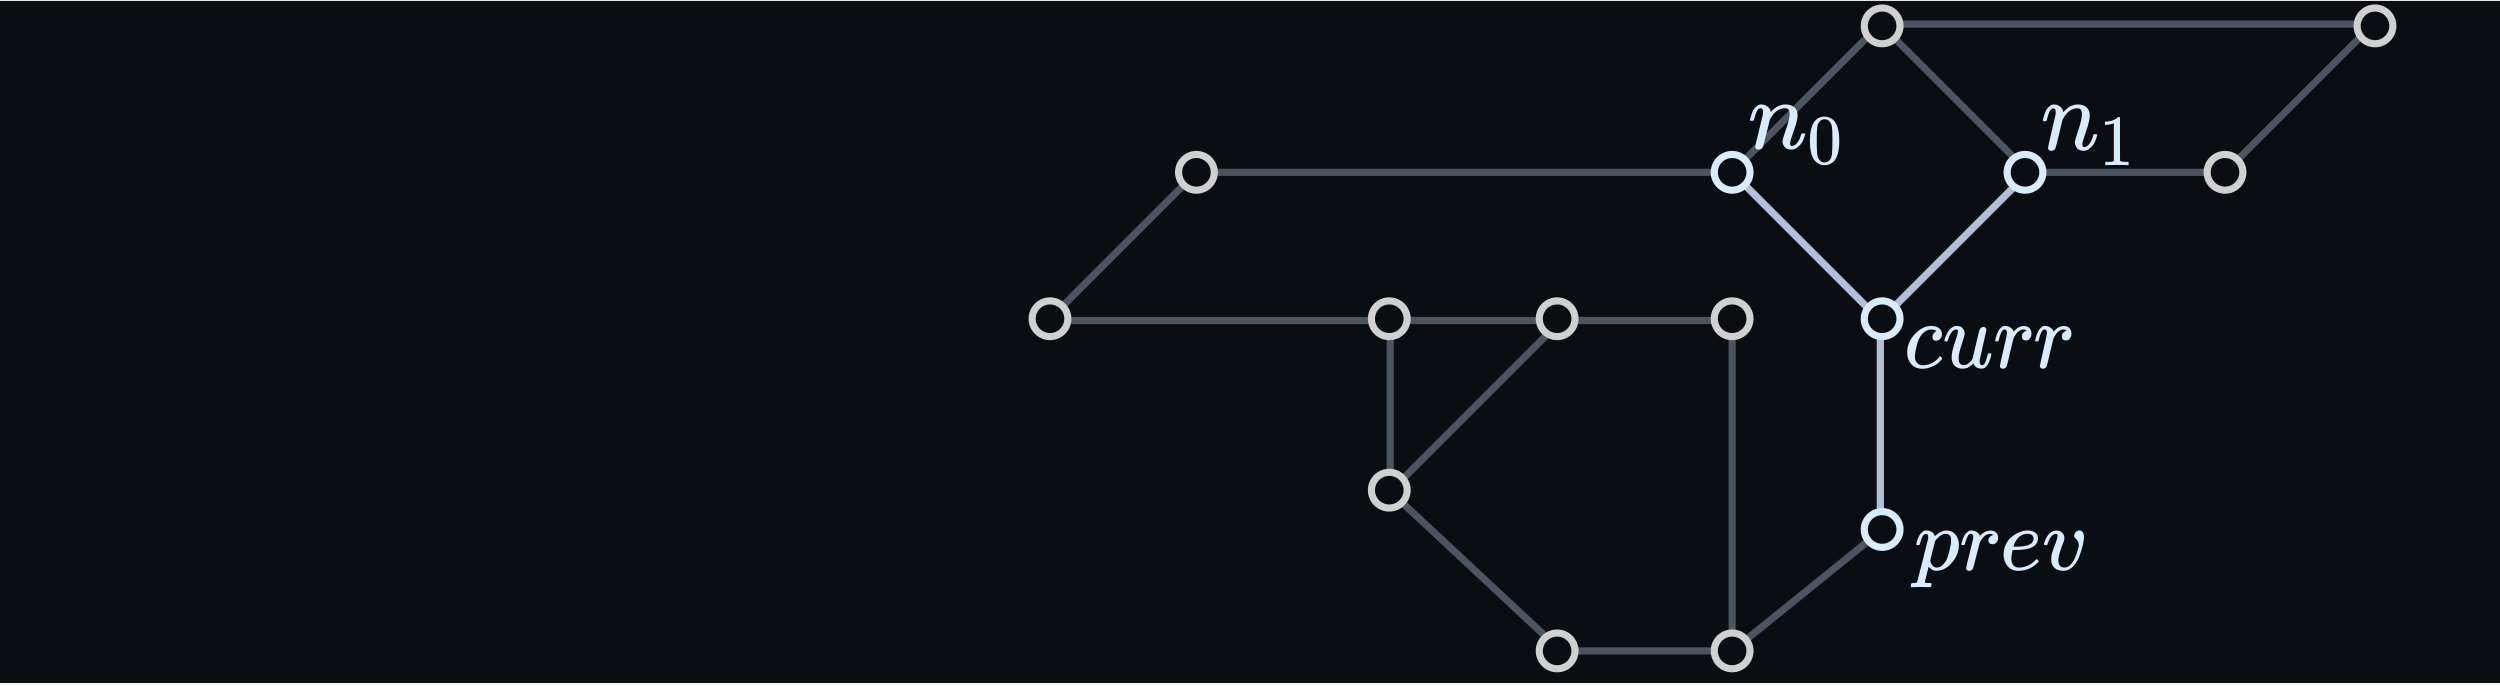 <svg width="700" height="192" viewBox="0 0 700 192" fill="none" xmlns="http://www.w3.org/2000/svg">
<rect width="700" height="191" transform="translate(0 0.25)" fill="#0A0D12"/>
<path opacity="0.4" d="M485 48.25L526.5 89.75M485 48.25H335L293.5 89.75H389.25M485 48.25L526.5 6.75M526.5 89.75L568 48.25M526.5 89.75V148.75L485 182.25M568 48.25L526.5 6.75M568 48.25H623L664.5 6.75L526.5 6.75M485 182.25V89.75H437.125M485 182.25H437.125L389.25 137.625M389.25 89.75H437.125M389.25 89.75V137.625M437.125 89.75L389.25 137.625" stroke="#B3BFD8" stroke-width="2"/>
<path d="M485 48.25L526.5 89.75M526.5 89.75L568 48.25M526.5 89.75V148.75" stroke="#B3BFD8" stroke-width="2"/>
<circle cx="527" cy="148.25" r="5" fill="#0A0D12" stroke="#D9EBFF" stroke-width="2"/>
<circle cx="527" cy="89.25" r="5" fill="#0A0D12" stroke="#D9EBFF" stroke-width="2"/>
<circle cx="567" cy="48.25" r="5" fill="#0A0D12" stroke="#D9EBFF" stroke-width="2"/>
<circle cx="623" cy="48.25" r="5" fill="#0A0D12" stroke="#D0D0D0" stroke-width="2"/>
<circle cx="665" cy="7.25" r="5" fill="#0A0D12" stroke="#D0D0D0" stroke-width="2"/>
<circle cx="527" cy="7.25" r="5" fill="#0A0D12" stroke="#D0D0D0" stroke-width="2"/>
<circle cx="485" cy="48.25" r="5" fill="#0A0D12" stroke="#D9EBFF" stroke-width="2"/>
<circle cx="335" cy="48.25" r="5" fill="#0A0D12" stroke="#D0D0D0" stroke-width="2"/>
<circle cx="294" cy="89.25" r="5" fill="#0A0D12" stroke="#D0D0D0" stroke-width="2"/>
<circle cx="389" cy="89.25" r="5" fill="#0A0D12" stroke="#D0D0D0" stroke-width="2"/>
<circle cx="389" cy="137.25" r="5" fill="#0A0D12" stroke="#D0D0D0" stroke-width="2"/>
<circle cx="436" cy="89.25" r="5" fill="#0A0D12" stroke="#D0D0D0" stroke-width="2"/>
<circle cx="485" cy="89.25" r="5" fill="#0A0D12" stroke="#D0D0D0" stroke-width="2"/>
<circle cx="485" cy="182.25" r="5" fill="#0A0D12" stroke="#D0D0D0" stroke-width="2"/>
<circle cx="436" cy="182.25" r="5" fill="#0A0D12" stroke="#D0D0D0" stroke-width="2"/>
<path d="M534 98.745C534 96.823 534.712 95.094 536.135 93.56C537.558 92.025 539.097 91.258 540.752 91.258C541.679 91.258 542.407 91.47 542.937 91.893C543.466 92.316 543.74 92.872 543.756 93.56C543.756 94.071 543.599 94.504 543.284 94.856C542.97 95.209 542.573 95.394 542.093 95.412C541.778 95.412 541.53 95.324 541.348 95.147C541.166 94.971 541.075 94.706 541.075 94.354C541.075 94.001 541.166 93.701 541.348 93.454C541.53 93.207 541.712 93.022 541.894 92.898C542.076 92.775 542.192 92.722 542.242 92.74H542.267C542.267 92.704 542.217 92.651 542.118 92.581C542.018 92.51 541.845 92.44 541.596 92.369C541.348 92.299 541.067 92.263 540.752 92.263C540.256 92.263 539.784 92.387 539.337 92.634C538.99 92.793 538.634 93.066 538.27 93.454C537.542 94.23 537.012 95.324 536.681 96.735C536.35 98.146 536.176 99.169 536.16 99.804C536.16 100.615 536.375 101.223 536.805 101.629C537.169 102.052 537.649 102.264 538.245 102.264H538.344C540.198 102.264 541.729 101.514 542.937 100.015C543.086 99.839 543.185 99.751 543.235 99.751C543.301 99.751 543.409 99.83 543.557 99.989C543.706 100.148 543.789 100.271 543.806 100.359C543.822 100.447 543.748 100.58 543.582 100.756C543.417 100.932 543.177 101.179 542.862 101.497C542.548 101.814 542.176 102.079 541.745 102.291C541.315 102.502 540.785 102.723 540.157 102.952C539.528 103.181 538.866 103.278 538.171 103.243C536.929 103.243 535.928 102.82 535.167 101.973C534.405 101.126 534.017 100.051 534 98.745Z" fill="#D9EBFF"/>
<path d="M544.426 95.359C544.426 95.218 544.501 94.944 544.65 94.539C544.799 94.133 545.006 93.674 545.27 93.163C545.535 92.651 545.899 92.211 546.363 91.84C546.826 91.47 547.314 91.276 547.827 91.258C548.589 91.258 549.16 91.479 549.54 91.92C549.921 92.361 550.111 92.881 550.111 93.481C550.111 93.798 549.83 94.786 549.267 96.444C548.704 98.102 548.423 99.345 548.423 100.174C548.423 100.932 548.539 101.462 548.771 101.761C549.002 102.061 549.35 102.22 549.813 102.238C550.277 102.255 550.715 102.105 551.129 101.788C551.543 101.47 551.849 101.171 552.047 100.888L552.321 100.439C552.354 100.368 552.668 99.028 553.264 96.417C553.76 94.301 554.058 93.066 554.158 92.713C554.257 92.361 554.373 92.105 554.505 91.946C554.786 91.681 555.084 91.549 555.399 91.549C555.68 91.549 555.887 91.637 556.019 91.814C556.152 91.99 556.218 92.158 556.218 92.316L554.331 100.73C554.315 100.818 554.307 100.959 554.307 101.153C554.307 101.594 554.364 101.885 554.48 102.026C554.596 102.167 554.77 102.246 555.002 102.264C555.366 102.211 555.655 101.938 555.87 101.444C556.086 100.95 556.334 100.174 556.615 99.116C556.648 98.975 556.814 98.904 557.112 98.904C557.426 98.904 557.583 98.983 557.583 99.142C557.567 99.23 557.55 99.354 557.534 99.513C557.517 99.671 557.443 99.954 557.31 100.359C557.178 100.765 557.037 101.144 556.888 101.497C556.739 101.85 556.532 102.185 556.268 102.502C556.003 102.82 555.705 103.04 555.374 103.164C555.242 103.199 555.043 103.216 554.778 103.216C553.686 103.216 552.933 102.723 552.519 101.735C552.486 101.753 552.395 101.841 552.246 101.999C552.097 102.158 551.948 102.291 551.799 102.396C551.65 102.502 551.468 102.634 551.253 102.793C551.038 102.952 550.798 103.058 550.533 103.111C550.268 103.164 549.987 103.208 549.689 103.243C548.961 103.243 548.316 103.084 547.753 102.767C546.892 102.22 546.462 101.285 546.462 99.962C546.462 98.957 546.752 97.643 547.331 96.02C547.91 94.398 548.2 93.366 548.2 92.925C548.2 92.907 548.2 92.89 548.2 92.872C548.2 92.713 548.2 92.607 548.2 92.555C548.2 92.502 548.167 92.44 548.1 92.369C548.034 92.299 547.943 92.263 547.827 92.263H547.728C547.347 92.263 547 92.431 546.685 92.766C546.371 93.101 546.123 93.463 545.941 93.851C545.759 94.239 545.618 94.609 545.519 94.962C545.419 95.315 545.353 95.509 545.32 95.544C545.287 95.579 545.155 95.597 544.923 95.597H544.575C544.476 95.491 544.426 95.412 544.426 95.359Z" fill="#D9EBFF"/>
<path d="M558.651 95.359C558.667 95.306 558.684 95.235 558.7 95.147C558.717 95.059 558.758 94.865 558.825 94.565C558.891 94.265 558.974 93.992 559.073 93.745C559.172 93.498 559.296 93.207 559.445 92.872C559.594 92.537 559.76 92.272 559.942 92.078C560.124 91.884 560.339 91.69 560.587 91.496C560.835 91.302 561.108 91.223 561.406 91.258C561.886 91.258 562.308 91.364 562.672 91.576C563.037 91.787 563.293 91.981 563.442 92.158C563.591 92.334 563.682 92.51 563.715 92.687C563.748 92.793 563.773 92.846 563.79 92.846C563.806 92.846 563.872 92.784 563.988 92.66C564.783 91.743 565.701 91.285 566.744 91.285H566.818C567.613 91.285 568.208 91.646 568.606 92.369C568.738 92.704 568.804 93.031 568.804 93.348C568.804 93.877 568.697 94.301 568.481 94.618C568.266 94.936 568.051 95.138 567.836 95.227C567.621 95.315 567.414 95.35 567.215 95.332C566.884 95.332 566.62 95.235 566.421 95.041C566.222 94.847 566.123 94.592 566.123 94.274C566.123 93.428 566.586 92.863 567.513 92.581C567.149 92.352 566.851 92.237 566.62 92.237C565.693 92.237 564.84 92.89 564.063 94.195C563.897 94.477 563.773 94.768 563.69 95.068C563.607 95.368 563.326 96.541 562.846 98.587C562.284 101.056 561.961 102.37 561.878 102.529C561.663 103.005 561.307 103.243 560.811 103.243C560.595 103.243 560.422 103.19 560.289 103.084C560.157 102.978 560.066 102.873 560.016 102.767C559.967 102.661 559.95 102.573 559.967 102.502C559.967 102.273 560.298 100.756 560.96 97.952C561.622 95.147 561.953 93.586 561.953 93.269C561.953 92.581 561.737 92.237 561.307 92.237C560.96 92.237 560.662 92.484 560.413 92.978C560.165 93.472 559.967 94.01 559.818 94.592C559.669 95.174 559.578 95.491 559.545 95.544C559.511 95.579 559.379 95.597 559.147 95.597H558.8C558.7 95.491 558.651 95.412 558.651 95.359Z" fill="#D9EBFF"/>
<path d="M569.847 95.359C569.863 95.306 569.88 95.235 569.896 95.147C569.913 95.059 569.954 94.865 570.021 94.565C570.087 94.265 570.169 93.992 570.269 93.745C570.368 93.498 570.492 93.207 570.641 92.872C570.79 92.537 570.956 92.272 571.138 92.078C571.32 91.884 571.535 91.69 571.783 91.496C572.031 91.302 572.304 91.223 572.602 91.258C573.082 91.258 573.504 91.364 573.868 91.576C574.232 91.787 574.489 91.981 574.638 92.158C574.787 92.334 574.878 92.51 574.911 92.687C574.944 92.793 574.969 92.846 574.985 92.846C575.002 92.846 575.068 92.784 575.184 92.66C575.978 91.743 576.897 91.285 577.94 91.285H578.014C578.808 91.285 579.404 91.646 579.801 92.369C579.934 92.704 580 93.031 580 93.348C580 93.877 579.892 94.301 579.677 94.618C579.462 94.936 579.247 95.138 579.032 95.227C578.817 95.315 578.61 95.35 578.411 95.332C578.08 95.332 577.815 95.235 577.617 95.041C577.418 94.847 577.319 94.592 577.319 94.274C577.319 93.428 577.782 92.863 578.709 92.581C578.345 92.352 578.047 92.237 577.815 92.237C576.889 92.237 576.036 92.89 575.258 94.195C575.093 94.477 574.969 94.768 574.886 95.068C574.803 95.368 574.522 96.541 574.042 98.587C573.479 101.056 573.157 102.37 573.074 102.529C572.859 103.005 572.503 103.243 572.006 103.243C571.791 103.243 571.618 103.19 571.485 103.084C571.353 102.978 571.262 102.873 571.212 102.767C571.162 102.661 571.146 102.573 571.162 102.502C571.162 102.273 571.493 100.756 572.155 97.952C572.817 95.147 573.148 93.586 573.148 93.269C573.148 92.581 572.933 92.237 572.503 92.237C572.155 92.237 571.858 92.484 571.609 92.978C571.361 93.472 571.162 94.01 571.013 94.592C570.865 95.174 570.774 95.491 570.74 95.544C570.707 95.579 570.575 95.597 570.343 95.597H569.996C569.896 95.491 569.847 95.412 569.847 95.359Z" fill="#D9EBFF"/>
<g clip-path="url(#clip0_588_6634)">
<path d="M536.553 152.402C536.569 152.353 536.586 152.286 536.603 152.203C536.62 152.12 536.662 151.937 536.729 151.654C536.796 151.371 536.88 151.113 536.981 150.88C537.081 150.647 537.207 150.372 537.358 150.056C537.509 149.74 537.677 149.491 537.862 149.307C538.047 149.124 538.265 148.941 538.517 148.758C538.769 148.575 539.046 148.5 539.348 148.534C540.607 148.534 541.413 149.066 541.765 150.131L542.017 149.907C543.058 148.991 544.049 148.534 544.989 148.534C546.08 148.534 546.936 148.925 547.557 149.707C548.179 150.489 548.489 151.437 548.489 152.552C548.489 154.349 547.851 156.005 546.575 157.519C545.299 159.033 543.856 159.799 542.244 159.815C541.875 159.815 541.547 159.766 541.262 159.666C541.077 159.582 540.884 159.458 540.683 159.291C540.481 159.125 540.322 158.983 540.204 158.867L540.028 158.667C540.011 158.684 539.826 159.408 539.474 160.839C539.121 162.27 538.945 162.994 538.945 163.01C538.945 163.11 539.012 163.168 539.146 163.185C539.281 163.202 539.591 163.227 540.078 163.26H540.708C540.808 163.376 540.859 163.451 540.859 163.484C540.859 163.518 540.834 163.667 540.783 163.934C540.733 164.133 540.683 164.258 540.632 164.308C540.582 164.358 540.473 164.391 540.305 164.408C540.271 164.408 540.179 164.408 540.028 164.408C539.877 164.408 539.591 164.4 539.172 164.383C538.752 164.366 538.231 164.358 537.61 164.358C536.435 164.358 535.688 164.375 535.369 164.408H535.167C535.05 164.291 534.991 164.2 534.991 164.133C535.025 163.684 535.134 163.393 535.319 163.26H535.822C536.393 163.243 536.72 163.143 536.804 162.96C536.855 162.86 537.367 160.872 538.341 156.995C539.314 153.118 539.826 151.063 539.877 150.83C539.893 150.747 539.902 150.63 539.902 150.481C539.902 149.798 539.692 149.457 539.272 149.457C538.903 149.457 538.592 149.69 538.341 150.156C538.089 150.622 537.896 151.13 537.761 151.679C537.627 152.228 537.526 152.527 537.459 152.577C537.426 152.61 537.291 152.627 537.056 152.627H536.704C536.603 152.527 536.553 152.452 536.553 152.402ZM540.456 157.02C540.825 158.285 541.446 158.917 542.319 158.917C542.823 158.917 543.31 158.726 543.78 158.343C544.25 157.96 544.636 157.478 544.938 156.895C545.241 156.329 545.543 155.431 545.845 154.2C546.147 152.968 546.307 152.053 546.323 151.454V151.304C546.323 150.073 545.811 149.457 544.787 149.457C544.603 149.457 544.418 149.482 544.233 149.532C544.049 149.582 543.864 149.657 543.679 149.757C543.495 149.857 543.327 149.965 543.176 150.081C543.025 150.198 542.882 150.323 542.748 150.456C542.613 150.589 542.487 150.714 542.37 150.83C542.252 150.947 542.16 151.063 542.093 151.179C542.026 151.296 541.958 151.379 541.891 151.429L541.816 151.529C541.816 151.546 541.791 151.662 541.74 151.878C541.69 152.095 541.598 152.461 541.463 152.977C541.329 153.492 541.211 153.925 541.111 154.274C540.674 156.038 540.456 156.953 540.456 157.02Z" fill="#D9EBFF"/>
<path d="M549.169 152.402C549.186 152.353 549.203 152.286 549.219 152.203C549.236 152.12 549.278 151.937 549.345 151.654C549.412 151.371 549.496 151.113 549.597 150.88C549.698 150.647 549.824 150.372 549.975 150.056C550.126 149.74 550.294 149.49 550.478 149.307C550.663 149.124 550.881 148.941 551.133 148.758C551.385 148.575 551.662 148.5 551.964 148.534C552.451 148.534 552.879 148.634 553.249 148.833C553.618 149.033 553.878 149.216 554.029 149.382C554.18 149.549 554.273 149.715 554.306 149.882C554.34 149.981 554.365 150.031 554.382 150.031C554.399 150.031 554.466 149.973 554.583 149.857C555.389 148.991 556.321 148.559 557.379 148.559H557.454C558.26 148.559 558.864 148.9 559.267 149.582C559.402 149.898 559.469 150.206 559.469 150.506C559.469 151.005 559.36 151.404 559.141 151.704C558.923 152.003 558.705 152.194 558.487 152.278C558.268 152.361 558.058 152.394 557.857 152.377C557.521 152.377 557.253 152.286 557.051 152.103C556.85 151.92 556.749 151.679 556.749 151.379C556.749 150.58 557.219 150.048 558.159 149.782C557.79 149.565 557.488 149.457 557.253 149.457C556.312 149.457 555.448 150.073 554.659 151.304C554.491 151.57 554.365 151.845 554.281 152.128C554.197 152.411 553.912 153.517 553.425 155.447C552.854 157.777 552.527 159.017 552.443 159.166C552.224 159.616 551.864 159.84 551.36 159.84C551.142 159.84 550.965 159.79 550.831 159.691C550.697 159.591 550.604 159.491 550.554 159.391C550.504 159.291 550.487 159.208 550.504 159.141C550.504 158.925 550.839 157.494 551.511 154.848C552.182 152.203 552.518 150.73 552.518 150.431C552.518 149.782 552.3 149.457 551.864 149.457C551.511 149.457 551.209 149.69 550.957 150.156C550.705 150.622 550.504 151.129 550.353 151.679C550.201 152.228 550.109 152.527 550.076 152.577C550.042 152.61 549.908 152.627 549.673 152.627H549.32C549.219 152.527 549.169 152.452 549.169 152.402Z" fill="#D9EBFF"/>
<path d="M561.005 155.373C561.005 154.424 561.164 153.559 561.483 152.777C561.802 151.995 562.214 151.346 562.717 150.83C563.221 150.314 563.783 149.882 564.405 149.532C565.026 149.183 565.613 148.925 566.167 148.758C566.721 148.592 567.25 148.517 567.754 148.534H567.829C568.585 148.534 569.24 148.717 569.794 149.083C570.348 149.449 570.625 149.99 570.625 150.705C570.625 152.203 569.693 153.184 567.829 153.65C567.007 153.867 565.882 153.983 564.455 154C563.834 154 563.515 154.016 563.498 154.05C563.498 154.083 563.448 154.374 563.347 154.923C563.246 155.472 563.187 155.955 563.171 156.371C563.171 157.153 563.347 157.769 563.699 158.218C564.052 158.667 564.581 158.9 565.286 158.917C565.991 158.933 566.772 158.775 567.628 158.443C568.484 158.11 569.256 157.561 569.945 156.795C570.096 156.629 570.197 156.546 570.247 156.546C570.314 156.546 570.423 156.621 570.574 156.77C570.725 156.92 570.809 157.037 570.826 157.12C570.843 157.203 570.767 157.336 570.6 157.519C570.432 157.702 570.18 157.927 569.844 158.193C569.508 158.459 569.122 158.717 568.686 158.967C568.249 159.216 567.72 159.424 567.099 159.591C566.478 159.757 565.84 159.84 565.185 159.84C563.859 159.84 562.835 159.399 562.113 158.517C561.391 157.636 561.022 156.587 561.005 155.373ZM569.416 150.755C569.315 149.89 568.744 149.457 567.704 149.457C567.149 149.457 566.637 149.574 566.167 149.807C565.697 150.04 565.32 150.322 565.034 150.655C564.749 150.988 564.505 151.329 564.304 151.679C564.102 152.028 563.968 152.328 563.901 152.577C563.834 152.827 563.792 152.985 563.775 153.051C563.775 153.068 563.943 153.076 564.279 153.076C566.176 153.076 567.502 152.877 568.258 152.477C569.013 152.078 569.399 151.504 569.416 150.755Z" fill="#D9EBFF"/>
<path d="M576.115 150.081C576.115 149.665 575.955 149.457 575.636 149.457C575.234 149.457 574.814 149.698 574.377 150.181C573.941 150.664 573.58 151.404 573.294 152.402C573.278 152.419 573.261 152.444 573.244 152.477C573.227 152.511 573.219 152.536 573.219 152.552C573.219 152.569 573.202 152.585 573.169 152.602C573.135 152.619 573.11 152.627 573.093 152.627C573.076 152.627 573.043 152.627 572.992 152.627C572.942 152.627 572.875 152.627 572.791 152.627H572.438C572.337 152.527 572.287 152.452 572.287 152.402C572.287 152.286 572.354 152.045 572.489 151.679C572.623 151.313 572.824 150.88 573.093 150.381C573.362 149.882 573.731 149.457 574.201 149.108C574.671 148.758 575.2 148.575 575.788 148.559C576.493 148.559 577.038 148.758 577.424 149.158C577.811 149.557 578.012 150.023 578.029 150.555C578.029 150.838 578.004 151.055 577.953 151.204C577.953 151.304 577.827 151.67 577.576 152.303C577.324 152.935 577.063 153.675 576.795 154.524C576.526 155.373 576.375 156.113 576.342 156.745C576.342 157.195 576.384 157.561 576.467 157.844C576.686 158.559 577.215 158.917 578.054 158.917C578.675 158.917 579.254 158.634 579.792 158.068C580.329 157.502 580.749 156.845 581.051 156.096C581.353 155.348 581.596 154.657 581.781 154.025C581.966 153.392 582.058 152.935 582.058 152.652C582.058 152.269 581.991 151.937 581.857 151.654C581.722 151.371 581.571 151.154 581.403 151.005C581.235 150.855 581.084 150.705 580.95 150.555C580.816 150.406 580.749 150.223 580.749 150.006C580.749 149.64 580.908 149.299 581.227 148.983C581.546 148.667 581.89 148.509 582.26 148.509C582.579 148.509 582.864 148.659 583.116 148.958C583.368 149.258 583.502 149.74 583.519 150.406C583.519 150.855 583.418 151.545 583.216 152.477C583.015 153.409 582.704 154.449 582.285 155.597C581.865 156.745 581.269 157.735 580.497 158.567C579.724 159.399 578.835 159.824 577.827 159.84C576.753 159.84 575.897 159.566 575.259 159.017C574.638 158.484 574.327 157.694 574.327 156.646C574.327 156.13 574.394 155.597 574.528 155.048C574.663 154.499 575.007 153.526 575.561 152.128C575.93 151.063 576.115 150.381 576.115 150.081Z" fill="#D9EBFF"/>
</g>
<path d="M490 33.584C490.018 33.472 490.046 33.323 490.083 33.137C490.12 32.95 490.23 32.596 490.415 32.075C490.599 31.553 490.783 31.115 490.967 30.761C491.152 30.407 491.456 30.062 491.88 29.727C492.303 29.391 492.727 29.233 493.151 29.252C493.814 29.252 494.367 29.419 494.809 29.755C495.252 30.09 495.528 30.407 495.639 30.705C495.749 31.003 495.805 31.199 495.805 31.292C495.805 31.329 495.814 31.348 495.832 31.348L496.136 31.04C497.26 29.848 498.541 29.252 499.978 29.252C500.973 29.252 501.775 29.503 502.383 30.006C502.991 30.509 503.304 31.245 503.323 32.214C503.341 33.183 502.991 34.646 502.272 36.603C501.554 38.559 501.204 39.743 501.222 40.153C501.222 40.637 501.379 40.879 501.692 40.879C501.803 40.879 501.886 40.87 501.941 40.851C502.475 40.758 502.954 40.404 503.378 39.789C503.802 39.174 504.124 38.429 504.346 37.553C504.382 37.404 504.567 37.329 504.898 37.329C505.267 37.329 505.451 37.404 505.451 37.553C505.451 37.572 505.414 37.711 505.341 37.972C505.193 38.513 504.99 39.044 504.732 39.566C504.475 40.087 504.051 40.609 503.461 41.131C502.871 41.653 502.236 41.904 501.554 41.886C500.688 41.886 500.061 41.634 499.674 41.131C499.287 40.628 499.094 40.106 499.094 39.566C499.094 39.212 499.425 38.093 500.089 36.211C500.752 34.329 501.093 32.913 501.112 31.963C501.112 30.863 500.706 30.314 499.895 30.314H499.757C498.172 30.314 496.836 31.255 495.749 33.137L495.556 33.472L494.644 37.218C494.036 39.659 493.685 40.972 493.593 41.159C493.354 41.662 492.958 41.913 492.405 41.913C492.165 41.913 491.972 41.858 491.824 41.746C491.677 41.634 491.576 41.522 491.52 41.41C491.465 41.298 491.447 41.205 491.465 41.131C491.465 40.889 491.815 39.37 492.515 36.575C493.216 33.78 493.584 32.261 493.621 32.019C493.639 31.925 493.649 31.711 493.649 31.376C493.649 30.649 493.427 30.286 492.985 30.286C492.285 30.286 491.705 31.217 491.244 33.081C491.133 33.453 491.078 33.649 491.078 33.668C491.041 33.78 490.866 33.836 490.553 33.836H490.166C490.055 33.724 490 33.64 490 33.584Z" fill="#D9EBFF"/>
<path d="M507.887 34.255C508.616 33.188 509.613 32.654 510.877 32.654C511.502 32.654 512.127 32.825 512.753 33.168C513.378 33.51 513.886 34.116 514.277 34.986C514.759 36.079 515 37.581 515 39.492C515 41.533 514.72 43.095 514.16 44.175C513.899 44.728 513.541 45.17 513.085 45.499C512.629 45.828 512.232 46.033 511.893 46.112C511.554 46.191 511.222 46.237 510.896 46.25C510.557 46.25 510.219 46.211 509.88 46.131C509.541 46.052 509.144 45.842 508.688 45.499C508.232 45.157 507.874 44.715 507.613 44.175C507.053 43.095 506.773 41.533 506.773 39.492C506.773 37.199 507.144 35.453 507.887 34.255ZM512.284 34.017C511.893 33.596 511.43 33.385 510.896 33.385C510.349 33.385 509.88 33.596 509.489 34.017C509.163 34.36 508.948 34.834 508.844 35.44C508.74 36.046 508.688 37.311 508.688 39.235C508.688 41.316 508.74 42.686 508.844 43.345C508.948 44.004 509.183 44.524 509.548 44.906C509.913 45.301 510.362 45.499 510.896 45.499C511.417 45.499 511.86 45.301 512.225 44.906C512.603 44.511 512.837 43.958 512.929 43.246C513.02 42.535 513.072 41.198 513.085 39.235C513.085 37.324 513.033 36.066 512.929 35.46C512.824 34.854 512.609 34.373 512.284 34.017Z" fill="#D9EBFF"/>
<path d="M572 33.698C572.018 33.583 572.045 33.43 572.082 33.239C572.118 33.047 572.227 32.684 572.409 32.149C572.59 31.613 572.772 31.164 572.953 30.8C573.135 30.437 573.435 30.083 573.852 29.739C574.27 29.395 574.687 29.232 575.105 29.252C575.759 29.252 576.304 29.424 576.739 29.768C577.175 30.112 577.448 30.437 577.556 30.743C577.665 31.049 577.72 31.25 577.72 31.346C577.72 31.384 577.729 31.403 577.747 31.403L578.047 31.087C579.154 29.863 580.416 29.252 581.833 29.252C582.813 29.252 583.603 29.51 584.202 30.026C584.802 30.542 585.11 31.298 585.129 32.292C585.147 33.286 584.802 34.788 584.094 36.796C583.385 38.804 583.04 40.018 583.058 40.439C583.058 40.936 583.213 41.184 583.522 41.184C583.63 41.184 583.712 41.175 583.767 41.156C584.293 41.06 584.765 40.697 585.183 40.066C585.601 39.435 585.918 38.67 586.136 37.771C586.173 37.618 586.354 37.541 586.681 37.541C587.044 37.541 587.226 37.618 587.226 37.771C587.226 37.79 587.19 37.934 587.117 38.201C586.972 38.756 586.772 39.301 586.518 39.836C586.263 40.372 585.846 40.907 585.265 41.443C584.684 41.978 584.057 42.236 583.385 42.217C582.532 42.217 581.915 41.959 581.533 41.443C581.152 40.926 580.961 40.391 580.961 39.836C580.961 39.473 581.288 38.325 581.942 36.394C582.595 34.463 582.931 33.009 582.95 32.034C582.95 30.906 582.55 30.341 581.751 30.341H581.615C580.053 30.341 578.737 31.307 577.665 33.239L577.475 33.583L576.576 37.427C575.977 39.932 575.632 41.28 575.541 41.471C575.305 41.988 574.914 42.246 574.37 42.246C574.134 42.246 573.943 42.188 573.798 42.074C573.652 41.959 573.553 41.844 573.498 41.73C573.444 41.615 573.425 41.519 573.444 41.443C573.444 41.194 573.789 39.636 574.479 36.767C575.169 33.898 575.532 32.34 575.568 32.091C575.586 31.996 575.595 31.776 575.595 31.432C575.595 30.686 575.377 30.313 574.942 30.313C574.252 30.313 573.68 31.269 573.226 33.181C573.117 33.564 573.062 33.765 573.062 33.784C573.026 33.898 572.853 33.956 572.545 33.956H572.163C572.054 33.841 572 33.755 572 33.698Z" fill="#D9EBFF"/>
<path d="M591.879 34.528L591.629 34.629C591.449 34.697 591.192 34.765 590.858 34.832C590.525 34.9 590.152 34.947 589.741 34.974H589.376V34.041H589.741C590.345 34.014 590.903 33.913 591.417 33.737C591.93 33.561 592.29 33.399 592.495 33.25C592.701 33.102 592.88 32.953 593.034 32.804C593.06 32.764 593.137 32.743 593.265 32.743C593.381 32.743 593.49 32.784 593.593 32.865V38.929L593.612 45.013C593.702 45.108 593.779 45.168 593.843 45.195C593.907 45.222 594.061 45.249 594.305 45.276C594.549 45.304 594.947 45.317 595.499 45.317H596V46.25H595.788C595.519 46.209 594.498 46.189 592.726 46.189C590.98 46.189 589.973 46.209 589.703 46.25H589.472V45.317H589.973C590.255 45.317 590.499 45.317 590.704 45.317C590.91 45.317 591.07 45.31 591.186 45.297C591.301 45.283 591.404 45.263 591.494 45.236C591.584 45.209 591.635 45.195 591.648 45.195C591.661 45.195 591.699 45.162 591.763 45.094C591.828 45.026 591.866 44.999 591.879 45.013V34.528Z" fill="#D9EBFF"/>
<defs>
<clipPath id="clip0_588_6634">
<rect width="49" height="20" fill="white" transform="translate(535 146.25)"/>
</clipPath>
</defs>
</svg>
